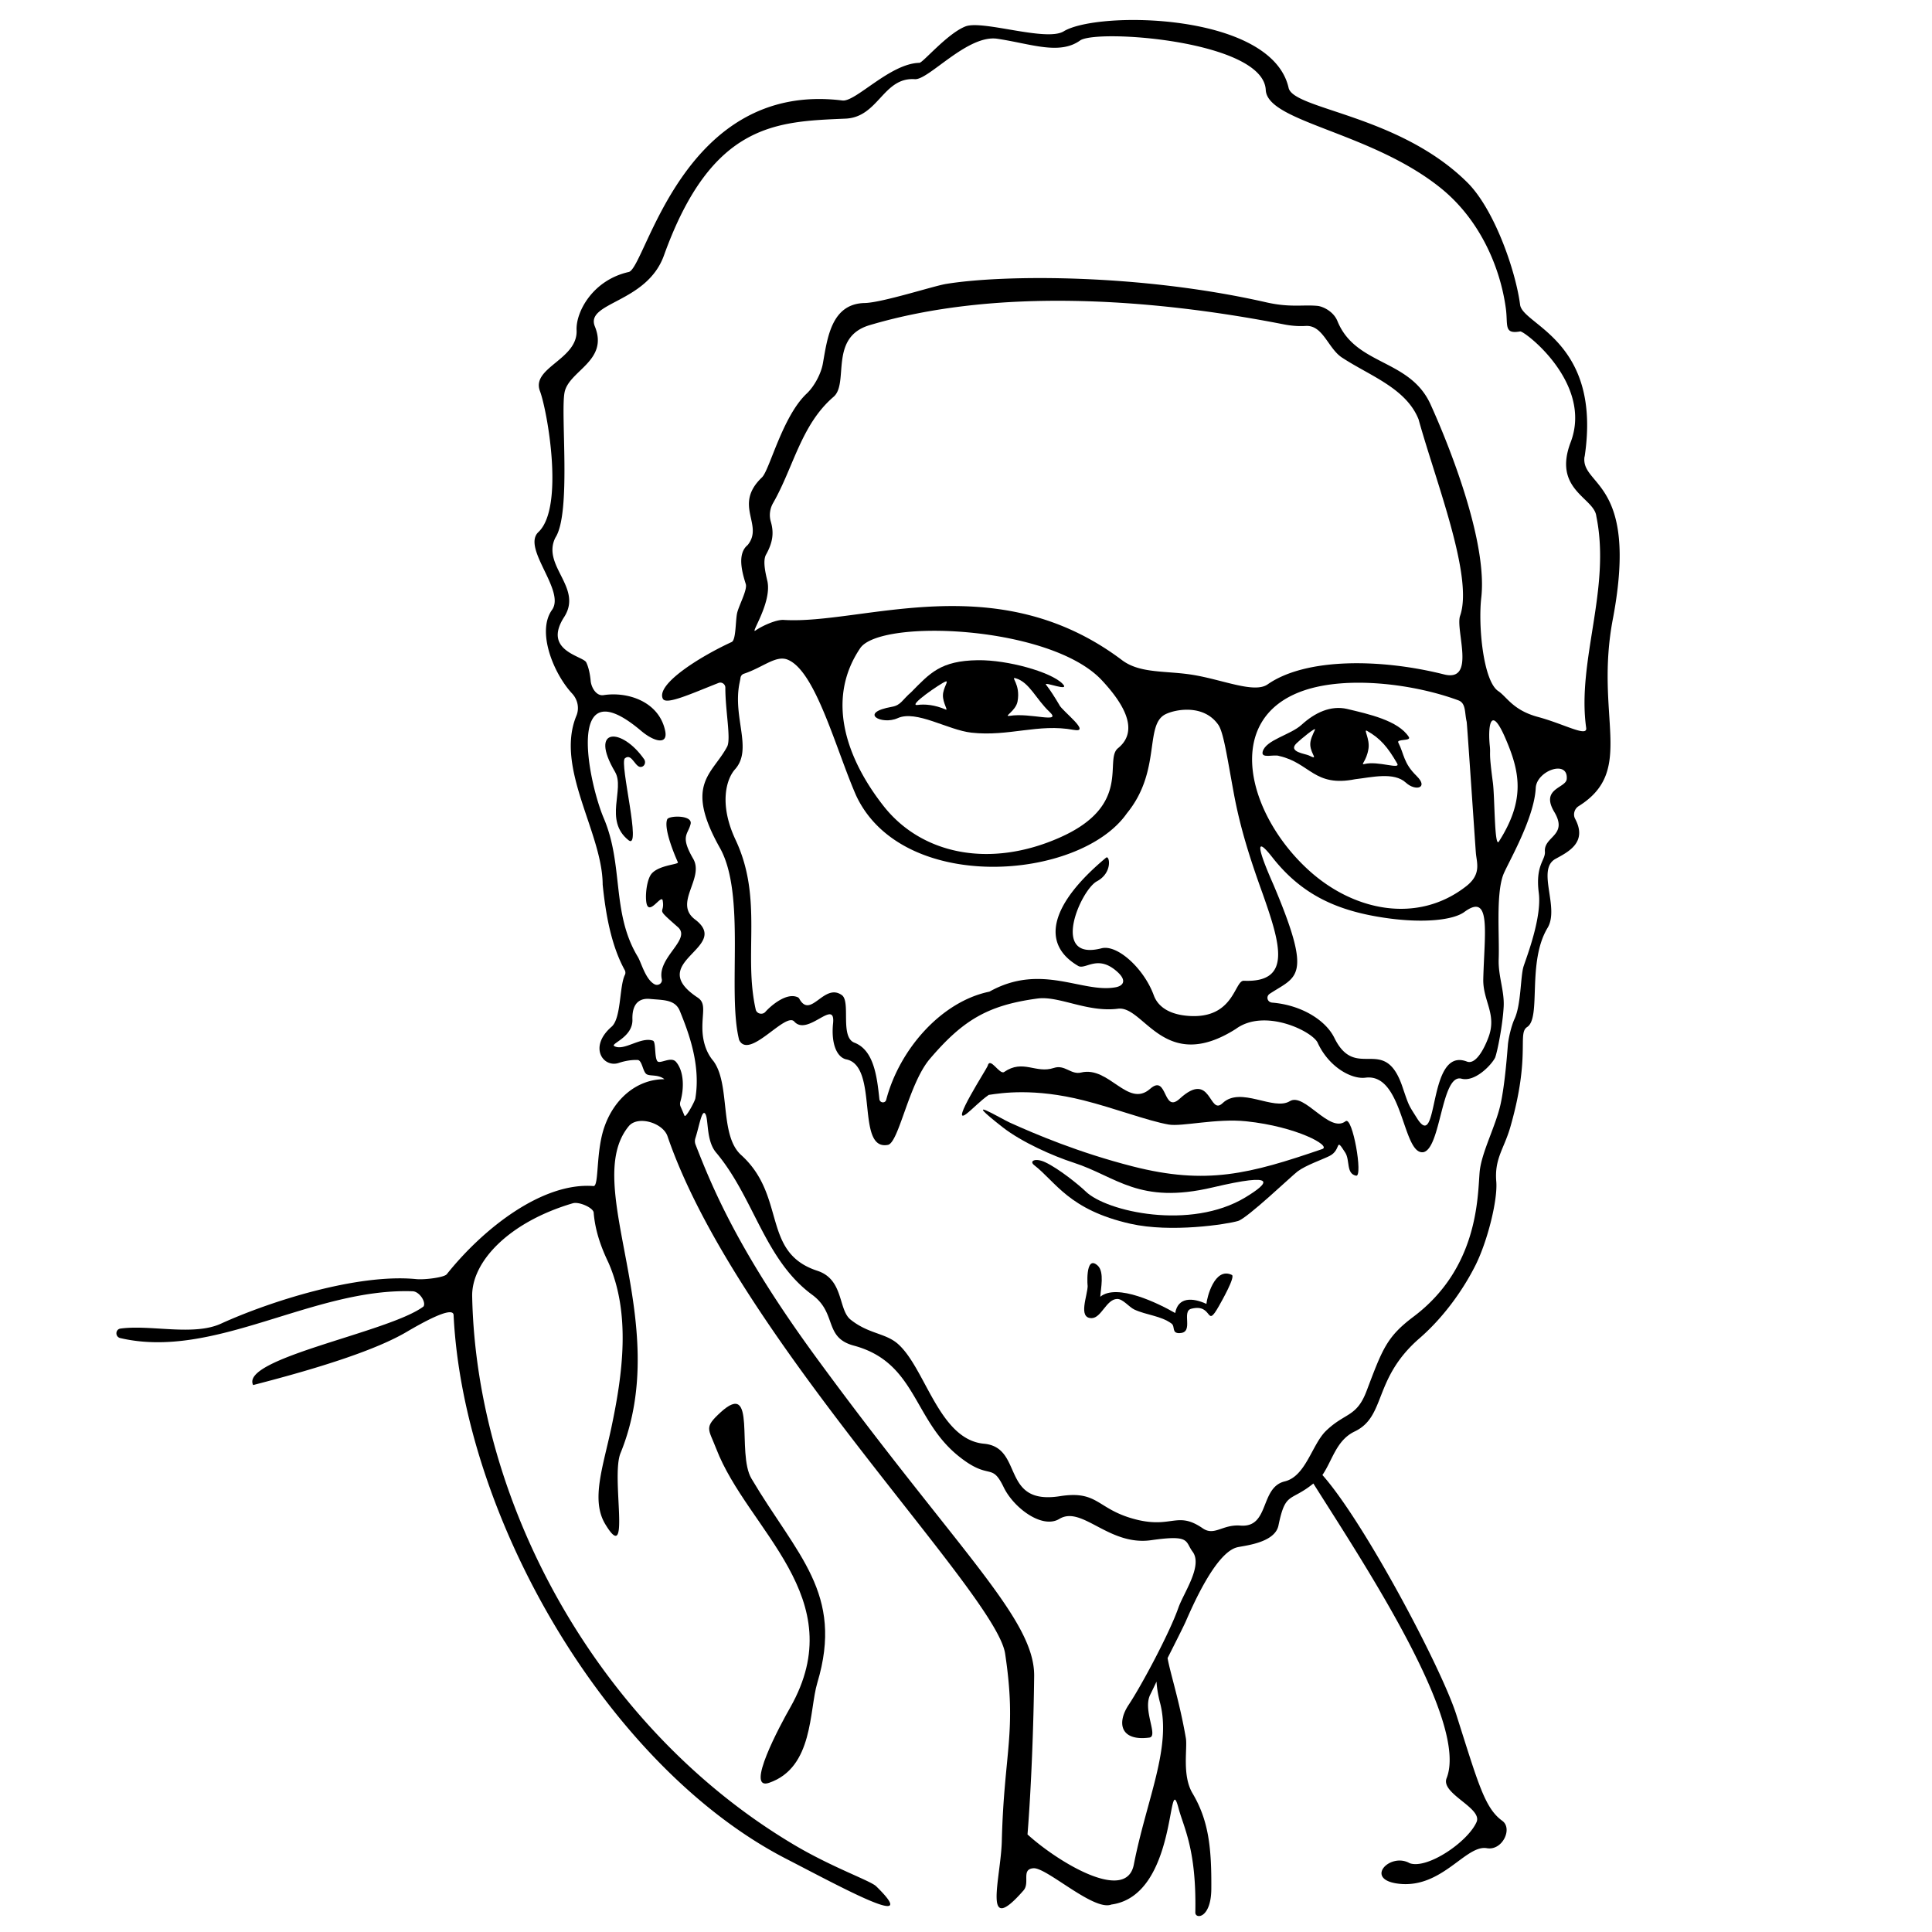 <svg
  data-face="jonny"
  xmlns="http://www.w3.org/2000/svg"
  aria-hidden="true"
  focusable="false"
  viewBox="0 0 500 500"
  width="500px"
  height="500px"
>
  <path d="M366.65 200.85c-3.48-3.37-3.23-5.67-4.77-8.67-.52-1.01 3.45-.33 2.72-1.46-2.76-4.27-10.43-5.92-15.99-7.25-4.21-.97-8.31.95-11.77 4.11-2.88 2.63-9.24 3.89-10.06 6.94-.51 1.92 2.94.62 4.27 1.13 8 1.79 9.04 8.14 19.67 6.01 4.18-.47 10.02-1.97 13.13.9 2.46 2.27 5.95 1.39 2.79-1.71Zm-31.13-8.47c1.07-1.05 5.22-4.46 4.79-3.51-.55 1.22-1.3 2.62-1.21 3.97.16 2.44 2.3 3.99-.36 2.67-.89-.44-5.49-.9-3.22-3.13Zm17.61 5.35c-1.2.3.53-.69 1.03-3.97.4-2.56-1.4-5.19-.37-4.61 3.46 1.95 5.36 4.22 7.8 8.44.97 1.68-4.9-.74-8.47.14Zm-78.97-15.29c-1.21-2.04-2.31-3.78-3.44-5.23-.79-1.02 6.61 2.09 4.21-.31-2.98-2.99-14.11-6.14-21.86-6.04-9.69.13-12.41 3.37-17.27 8.29-2.24 1.9-2.62 3.35-4.93 3.76-8.91 1.57-2.66 4.81 1.44 2.95 4.82-2.19 13.02 3.08 19.09 3.75 9.67 1.08 17.35-2.42 26.44-.72 4.79.89-2.89-4.84-3.69-6.44Zm-29.44-6.06c.96-.33-.64 1.58-.69 3.54-.05 1.98 1.43 4.01.73 3.71-2.9-1.25-5.45-1.44-7.28-1.19-2.84.39 6.05-5.65 7.23-6.06Zm16.59 8.87c-1.78.29 1.56-1.19 2.03-3.71.85-4.59-2-6.45-.47-6 3.54 1.02 5.25 5.39 8.71 8.65 3.4 3.2-4.85.19-10.26 1.07Zm44.01 159.77c-2.21.06-1.11-1.73-2.14-2.49-2.77-2.03-6.48-2.17-9.61-3.62-1.4-.65-2.95-2.78-4.47-2.74-2.78.07-4.06 4.93-6.58 4.96-3.64.04-1.03-5.89-1.03-8.42 0 .95-.8-8.28 2.59-5.18 1.79 1.64.78 6.04.67 8.07 4.32-3.57 15.08 1.73 19.39 4.21.73-4.14 4.45-4.04 8.08-2.36.11-1.52 2.08-9.66 6.59-7.5.96.46-2.67 6.84-3.34 8.03-3.49 6.15-1.39-.75-7.16.72-2.64.67.78 6.2-2.99 6.3Zm42.9-54.84c-4.15 3.23-10.64-7.52-14.41-5.2-4.21 2.59-12.74-3.94-17.41.52-3.57 3.41-2.84-8.71-11.1-1.15-4.39 4.02-3.11-6.57-7.64-2.57-5.76 5.09-10.63-5.97-17.88-4.21-2.62.64-4.19-2.13-7.04-1.19-4.71 1.56-7.94-2.35-12.87 1.05-1.19.82-3.66-4.13-4.27-1.56-.14.58-9.88 15.68-5.52 12.41 1.48-1.11 3.58-3.37 5.8-4.92 3.4-.51 11.71-1.81 24.5 1.4 8.08 2.03 16.65 5.32 22.06 6.27 3.4.6 12.34-1.65 20.09-.84 13.07 1.37 22.08 6.35 19.68 7.18-18.82 6.45-29.95 9.38-49.11 4.48-13.92-3.56-25.1-8.31-31.78-11.33-2.44-1.1-13.2-7.66-1.78 1.25 4.86 3.79 12.92 7.39 18.32 9.13 11.14 3.6 16.83 10.92 35.99 6.4 17.05-4.02 14.66-1.18 8.45 2.58-14.17 8.58-35.93 3.71-41.32-1.53-1.69-1.64-6.99-5.95-10.54-7.59-2.48-1.15-4.2-.31-2.78.79 5.6 4.34 8.97 11.56 24.91 15.16 10.49 2.37 24.91.14 27.83-.72 2.42-.71 13.94-11.73 15.43-12.84 2.19-1.62 6.23-2.99 8.22-3.97 3.25-1.6 1.35-5.2 4.11-.86 1.25 1.97.17 5.44 2.8 5.95 1.84.36-.92-15.5-2.71-14.1ZM199.04 461.39c11.51-3.94 10.35-18.77 12.48-25.87 6.97-23.22-5.32-33.03-17.05-52.87-3.93-6.63 1.51-25.78-7.97-17.15-4.36 4-3.17 4.18-1.16 9.38 8.09 21.11 35.28 38.55 19.2 66.97-2.58 4.5-11.86 21.75-5.49 19.54Zm-39.86-261.61c2.6 4.42-2.97 12.49 3.46 17.65 3.54 2.86-2.38-19.95-.92-21.18 1.95-1.6 2.75 3.1 4.59 2.11.63-.33.82-1.21.42-1.83-5.79-8.33-14.41-8.38-7.55 3.24Z"/>
  <path d="M410.1 118.2c4.53-30.05-16.02-34.03-16.7-39.33-1.16-8.86-6.62-24.52-13.52-31.51-17.66-17.67-45.13-18.99-46.39-24.62-4.39-19.5-49.41-20.02-58.21-14.63-4.52 2.75-20.97-2.98-25.4-1.28-4.72 1.84-11.04 9.42-11.94 9.43-7.6.17-16.47 10.13-19.9 9.75-41.5-5.17-50.92 43.39-55.32 44.38-9.41 2.12-13.71 10.41-13.5 15.05.37 7.62-11.76 9.65-9.49 15.75 1.89 4.97 6.4 30.09-.38 36.5-4.4 4.14 7.08 15.17 3.51 20.15-4.05 5.67.45 16.53 5.19 21.63 1.44 1.54 1.95 3.8 1.11 5.79-5.56 13.52 6.74 30.21 6.81 43.62v.06c.74 7.22 2.11 15.58 5.7 22.1.2.34.25.84.08 1.2-1.51 2.97-.92 11.32-3.51 13.51-5.96 5.2-2.16 10.64 1.85 9.35 1.73-.58 3.41-.83 4.9-.78 1.23.04 1.34 3.1 2.38 3.7.96.55 2.95-.02 4.59 1.28-7.07-.01-12.88 4.96-15.45 12.09-2.39 6.51-1.42 15.67-2.92 15.56-13.14-1.02-28.39 10.83-37.96 22.81-.64.85-5.77 1.49-7.93 1.27-15.3-1.5-38.11 5.89-50.4 11.48-7.15 3.34-18.25.26-26.1 1.32-1.37.18-1.45 2.12-.09 2.46 24.4 5.68 49.8-13.02 75.69-12.11 1.75.06 3.52 2.8 2.81 3.93-8.84 6.68-47.53 13.41-44.1 20.34 18.03-4.64 32-9.2 39.77-13.78 4.08-2.4 12-6.81 12.11-4.33 2.58 52.79 40.09 117.04 86.08 140.72 14.41 7.42 35.45 18.99 23.29 7.11-1.46-1.43-11.1-4.76-20.92-10.54-50.81-29.98-82.54-88.18-83.64-142.08-.22-8.94 9.4-19.24 26.02-24.14 1.62-.49 5.26 1.13 5.42 2.38.4 5.18 2.25 9.69 3.83 12.99 5.82 13.27 3.67 28.87.75 42.69-2.22 10.39-5.33 18.8-1.56 25.01 6.76 11.19 1.4-12.25 3.93-18.41 13.93-34.19-10.47-69.28 2.13-84.61 2.34-2.84 8.84-.89 10.03 2.59 17.72 51.78 85.05 118.13 87.38 133.92 3.07 20.45-.28 25.3-.86 48.48-.24 9.7-5.21 25.18 5.61 12.8 1.76-2.01-.68-5.52 2.59-5.75 3.41-.23 15.62 11.19 20.16 9.39 17.32-2.36 14.45-35.95 17.38-24.92 1.31 4.97 4.67 10.64 4.34 26.96-.04 1.83 4.09 1.59 4.14-6.09.08-10.76-.71-17.76-4.9-24.8-2.72-4.65-1.24-11.62-1.69-14.22-1.65-9.58-4.05-16.82-4.73-20.71 2.09-4.13 3.95-7.83 4.64-9.33 1.78-4.06 7.65-17.65 13.19-19.29 1.44-.45 9.86-1 10.86-5.66 1.84-8.96 3.01-6.01 9.04-10.9 12.5 19.86 40.4 61.72 34.45 76.35-1.42 3.98 9.35 7.62 7.79 11.25-2.25 5.13-12.71 12.27-17.3 10.67-5.16-2.95-12.12 4.42-2.53 5.34 11.03 1.05 17.08-10.2 22.5-9.23 4.01.7 6.73-5.08 4-7.07-4.53-3.28-6.16-9.4-11.9-27.44-3.79-11.99-23.82-49.87-34.67-62.07 2.61-3.8 3.57-8.96 8.32-11.25 8.24-3.91 4.7-13.65 16.84-24.16 6.28-5.46 11.3-12.57 14.49-18.94 3.09-6.22 5.73-16.77 5.35-21.57-.51-5.99 2.01-8.48 3.63-14.11 5.36-18.68 1.74-24.23 4.38-25.92 3.69-2.44-.11-16.72 5.26-25.64 3.18-5.28-2.96-15.13 2.07-17.87 3.14-1.74 8.37-4.2 5.05-10.39-.57-1.09-.18-2.53.88-3.22 15.04-9.36 3.96-23.18 8.97-48.84 6.66-35.73-8.54-33.91-7.4-41.69ZM177.14 288.73c-.33-.8-.66-1.57-1-2.34-.18-.41-.19-.87-.06-1.3.98-3.32.99-7.81-1.13-10.28-1.3-1.5-4.13.64-4.82-.17-.8-.98-.33-5.06-1.16-5.32-3.14-1.09-7.49 2.78-9.98 1.42-1.17-.64 4.83-2.24 4.68-6.9-.14-5.17 2.88-5.47 4.52-5.32 3.35.34 6.57.06 7.78 3.19 2.22 5.46 5.44 13.88 3.98 22.58-.13.76-2.5 5.16-2.79 4.45Zm127.78 127.48c-2.23 6.35-9.4 19.84-12.81 24.98-3.17 4.76-2.11 9.47 5.32 8.5 2.44-.29-1.71-7 .21-11.03.53-1.08 1.1-2.24 1.66-3.46.11 1.64.4 3.51.91 5.45 3.06 11.58-3.52 25.21-6.77 41.87-1.94 10.2-19.84-.76-27.52-7.77.99-12.43 1.58-28.47 1.72-40.96.18-14.88-19.76-32.41-56.41-82.48-19.91-27.21-26.76-43.61-31.22-55.09-.21-.54-.22-1.13-.04-1.68.92-2.83 1.62-7.22 2.45-6.41 1.07 1.04.16 6.97 2.94 10.19 9.83 11.72 12.47 27.7 24.86 36.79 6.47 4.77 2.93 11.03 10.73 13.13 16.13 4.33 15.35 19.09 27.04 28.53 8.25 6.68 8.54 1.42 11.8 8.2 2.61 5.32 9.95 10.8 14.36 8.13 5.88-3.57 12.77 7.08 23.78 5.5 10.2-1.46 8.73.28 10.68 2.93 2.82 3.67-2.43 10.89-3.69 14.7ZM410.5 188.37c.37 2.5-5.57-.96-12.49-2.83-6.48-1.75-8-5.18-10.28-6.7-3.86-2.6-5.23-16.92-4.37-24.24 1.95-17.59-13.04-49.68-13.07-49.8-5.34-12.03-19.42-10.05-24.16-21.7-1.02-2.53-3.8-3.81-5.18-3.94-3.81-.36-7.12.52-13.56-.99-32.62-7.36-67.86-7.11-82.6-4.68-3.16.52-16.42 4.81-20.96 4.93-8.64.15-9.69 8.98-10.85 15.53-.43 2.67-2.23 6.04-4.19 7.89-6.31 5.92-9.63 19.84-11.59 21.7-7.56 7.23.57 12.24-3.7 17.51-2.82 2.31-1.41 7.17-.49 10.11.45 1.44-1.73 5.42-2.22 7.4-.47 1.87-.27 7.07-1.43 7.59-8.44 3.89-19.62 10.97-17.82 14.68.83 1.68 7.17-1.23 14.43-4.09.83-.32 1.74.31 1.75 1.21-.03 5.85 1.51 13.3.47 15.27-3.78 7.15-11.23 9.59-1.9 26.18 6.83 12.08 1.88 37.35 5 49.75 2.6 5.26 12.02-7.4 14.28-4.76 3.53 3.96 10.88-6.49 10 .71-.45 5.11 1.01 8.41 3.33 9.04 8.7 1.57 2.41 23.87 10.95 22.14 2.78-.76 5.35-15.73 10.71-22.14 8.58-10.09 15.01-13.97 27.85-15.71 5.6-.81 12.96 3.65 20.95 2.62 6.75-.81 11.92 16.99 30.47 5.24 7.44-5.47 19.81.6 21.18 3.57 2.91 6.35 8.82 9.52 12.38 9.04 9.86-1.26 9.53 20.13 15 19.28 4.52-1.02 4.62-20.2 9.76-19.04 3.5 1.01 7.81-3.48 8.79-5.43.6-1.63 1.95-8.38 2.21-13.19.22-4.04-1.44-7.94-1.29-12.26.22-6.15-.72-16.48 1.12-21.71.94-2.65 8.06-14.45 8.47-22.64.22-4.42 8.41-7.42 8.02-2.32-.16 2.41-6.91 2.39-3.21 8.56 3.63 6.12-2.76 6.27-2.44 10.25.18 2.21-2.5 3.45-1.59 10.63.84 6.3-3.01 16.29-3.93 19.06-.83 2.64-.61 9.86-2.35 13.62-.78 1.68-1.58 4.96-1.72 6.81-.42 5.42-1 11.11-1.84 15.04-1.25 5.87-5.03 12.68-5.47 17.85-.53 6.48-.38 24.8-17.14 37.37-6.92 5.22-7.99 8.33-12.14 19.28-2.59 6.75-5.51 5.46-10.47 10.24-3.64 3.52-5.22 11.79-10.71 13.09-6.45 1.58-3.84 12.03-11.43 11.43-4.64-.37-6.72 2.79-9.76.71-6.46-4.45-7.86-.14-16.66-2.14-10.78-2.52-10.06-7.77-20.23-6.19-15.56 2.48-9.33-12.64-19.76-13.57-11.68-1.09-15.13-19.74-22.37-25.94-3.25-2.74-7.51-2.48-12.14-6.19-3.22-2.61-1.71-10.37-8.57-12.62-14.56-4.75-7.91-19.3-19.76-29.99-5.66-5.15-2.69-18.22-7.14-24.28-2.35-2.75-2.82-6.16-2.86-8.33-.07-4.29 1.01-6.6-1.19-8.09-14.03-9.24 8.96-12.91-.71-20.23-5.65-4.25 2.47-10.59-.48-15.71-3.46-5.96-1.33-6.23-.67-9.01.56-2.37-5.63-2.2-6.05-1.21-1.13 2.69 2.76 11.13 2.76 11.13.26.58-4.73.68-6.74 2.87-1.19 1.29-1.7 5.01-1.47 7.14.44 4.52 3.94-1.91 4.27-.13.67 3.83-2.31 1.42 3.93 6.89 3.6 3.17-5.37 7.82-4.16 13.46.23 1.04-.88 1.8-1.81 1.37-2.39-1.2-3.48-5.63-4.4-7.15-6.86-11.36-3.62-23.68-8.81-35.87-3.98-9.38-10.1-39.3 9.65-22.62 3.34 2.84 7.02 3.78 6.25.03-1.57-7.55-9.63-10.23-15.96-9.25-1.8.28-3.1-1.81-3.32-3.62-.15-1.83-.58-3.72-1.16-4.88-.89-1.66-11.33-2.97-5.72-11.69 4.95-7.67-5.88-13.26-2.26-20.56 4.16-6.33 1.3-32.15 2.38-37.6 1.1-5.64 11.47-8.11 7.85-17.05-2.59-6.35 13.43-5.98 17.88-18.42 12.4-34.46 29.26-34.6 47.01-35.38 8.52-.38 9.71-10.79 17.93-10.21 3.58.22 13.63-11.61 21.34-10.46 8.71 1.31 16.06 4.28 21.42.44 4.33-3.03 47.41.04 48.04 12.81.4 8.32 27.09 10.79 45.21 25.33 10.19 8.17 15.48 20.53 16.93 31.25.58 4.3-.61 6.69 3.71 5.91 1.05-.17 18.87 13.35 13.07 28.65-4.73 12.37 6.12 14.36 6.63 19.19 3.85 18.79-5.06 37.43-2.63 54.74Zm-124.23 33.58c-14.39 11.98-17.07 22.28-7.24 28.03 1.92 1.11 5.12-3.21 10.34 1.72 2.29 2.18 1.23 3.45-.62 3.8-8.63 1.62-19.23-6.39-32.69 1.14-12.34 2.52-23.25 14.81-26.71 27.98-.23.95-1.6.87-1.76-.12-.62-5.9-1.44-12.65-6.38-14.62-3.91-1.37-1-10.44-3.28-12.3-4.62-3.39-8.05 6.18-11.01 1a.983.983 0 0 0-.64-.56c-2.89-1.15-6.91 2.39-8.19 3.84-.77.88-2.26.51-2.51-.59-3.25-14.43 1.96-28.64-5.21-43.91-4.32-9.18-2.44-15.7-.14-18.27 4.67-5.23-.71-13.39 1.18-22.42.09-.47.19-.88.23-1.27.09-.47.38-.86.86-1.03 4.9-1.62 8.23-4.81 11.24-3.69 7.31 2.79 12.52 23.06 17.81 35.17 11.94 25.63 57.9 22.09 70.09 4.63 8.97-10.95 4.49-22.85 9.96-25.62 2.48-1.26 9.91-2.75 13.72 2.75 1.35 2.01 2.25 8.29 3.97 17.6 1.71 9.31 4.39 17.51 7.48 26.06 4.63 13.15 7.64 23.07-4.87 22.55-2.46-.09-2.5 10-14.39 9.09-6.8-.52-8.42-4.01-8.91-5.32-2.51-6.88-9.4-13.23-13.53-12.17-13.41 3.47-5.44-15.02-1.21-17.33 4.19-2.23 3.28-6.84 2.41-6.13Zm-87.65-71.46c-.43-1.89-1.35-5.41-.31-7.06 1.59-2.93 2.07-5.35 1.18-8.42-.49-1.62-.25-3.41.63-4.9 5.25-9.21 7.21-20.19 15.6-27.41 4.09-3.49-1.28-15.38 9.31-18.54 32.74-9.75 72.88-6.91 106.94-.27 1.95.4 3.92.59 5.89.47 4.61-.33 5.85 6 9.64 8.3 7.01 4.59 16.48 7.85 19.65 15.93.01.06.03.12.04.18 4.6 16.43 14.16 40.61 10.69 50.58-1.3 3.63 4.22 17.29-4.16 15.19-16.28-4.1-35.73-4.35-45.66 2.58-3.38 2.37-11.36-1.1-18.97-2.4-7.09-1.23-13.87-.28-18.65-3.83-32.5-24.53-67.2-9.2-87.58-10.45-1.9-.15-5.63 1.53-7.35 2.75-1.45.97 4.24-7.12 3.11-12.71Zm180.96 36.37c.11.49 2.25 32.42 2.37 33.81.18 2.53 1.55 5.52-2.49 8.68-12.56 9.83-29.17 6.51-40.91-4.27-15.7-14.38-22.25-39.18-1.07-46.39 11.28-3.83 28.39-1.71 39.95 2.56 2.03.76 1.57 3.24 2.16 5.61Zm-90.25 6.78c-3.69 3.01 3.84 14.74-15.03 23.1-18.16 8.07-35.82 4.35-45.64-8.15-9.18-11.68-15.25-27.2-6.05-40.83 5.2-7.72 49.34-5.91 62.57 8.32 5.25 5.63 9.96 12.85 4.15 17.56Zm39.3 63.53c6.99-4.59 11.19-3.93 1.01-28.04-.94-2.17-7.11-15.87-.35-7.24 7.75 9.88 17.06 13.88 29.15 15.65 9.83 1.45 17.64.61 20.54-1.53 7.04-5.18 5.18 5.55 4.89 17.37-.13 5.68 3.62 9.09 1.32 15.13-1.12 3.01-3.29 7.07-5.54 6.23-10.42-4.07-7.11 23.98-12.94 14.64-2.2-3.49-2.03-3.01-3.75-8.08-4.66-13.85-12.04-1.27-17.64-12.72-2.25-4.57-8.53-8.48-16.05-9.1-1.31-.09-1.71-1.61-.65-2.3Zm56.94-64.02c-.54-4.95.1-11.51 4.29-1.47 3.57 8.44 4.79 15.54-1.95 26.11-1.18 1.87-1.05-11.63-1.56-15.3-1.1-8.29-.56-6.94-.78-9.34Z"/>
  <path d="M344.99 197.25c.53.28 2.61.57 3.69-.23 1.61-1.18 1.84-2.22 2.53-3.98.35-.89.51-1.87.19-2.68-.21-.54-.65-.99-1.26-1.1s-2.09.65-2.32 1.24c-.49 1.24 1.43 2.43-1.38 3.34-2.29.74-.94-3.57-2.29-3.79-1.24-.2-2.13.96-2.25 1.96-.26 2.18.98 4.11 3.09 5.23Zm-92.5-11.14c.73.29 3.45.39 4.66-.78 1.8-1.74 1.88-3.11 2.39-5.47.25-1.2.25-2.48-.32-3.48-.38-.67-1.05-1.19-1.84-1.25s-2.53 1.12-2.7 1.91c-.37 1.66 2.35 2.94-1.05 4.49-2.76 1.26-1.95-4.48-3.73-4.58-1.63-.09-2.52 1.52-2.46 2.83.13 2.84 2.12 5.16 5.06 6.33Z" class="eyes"/>
</svg>
